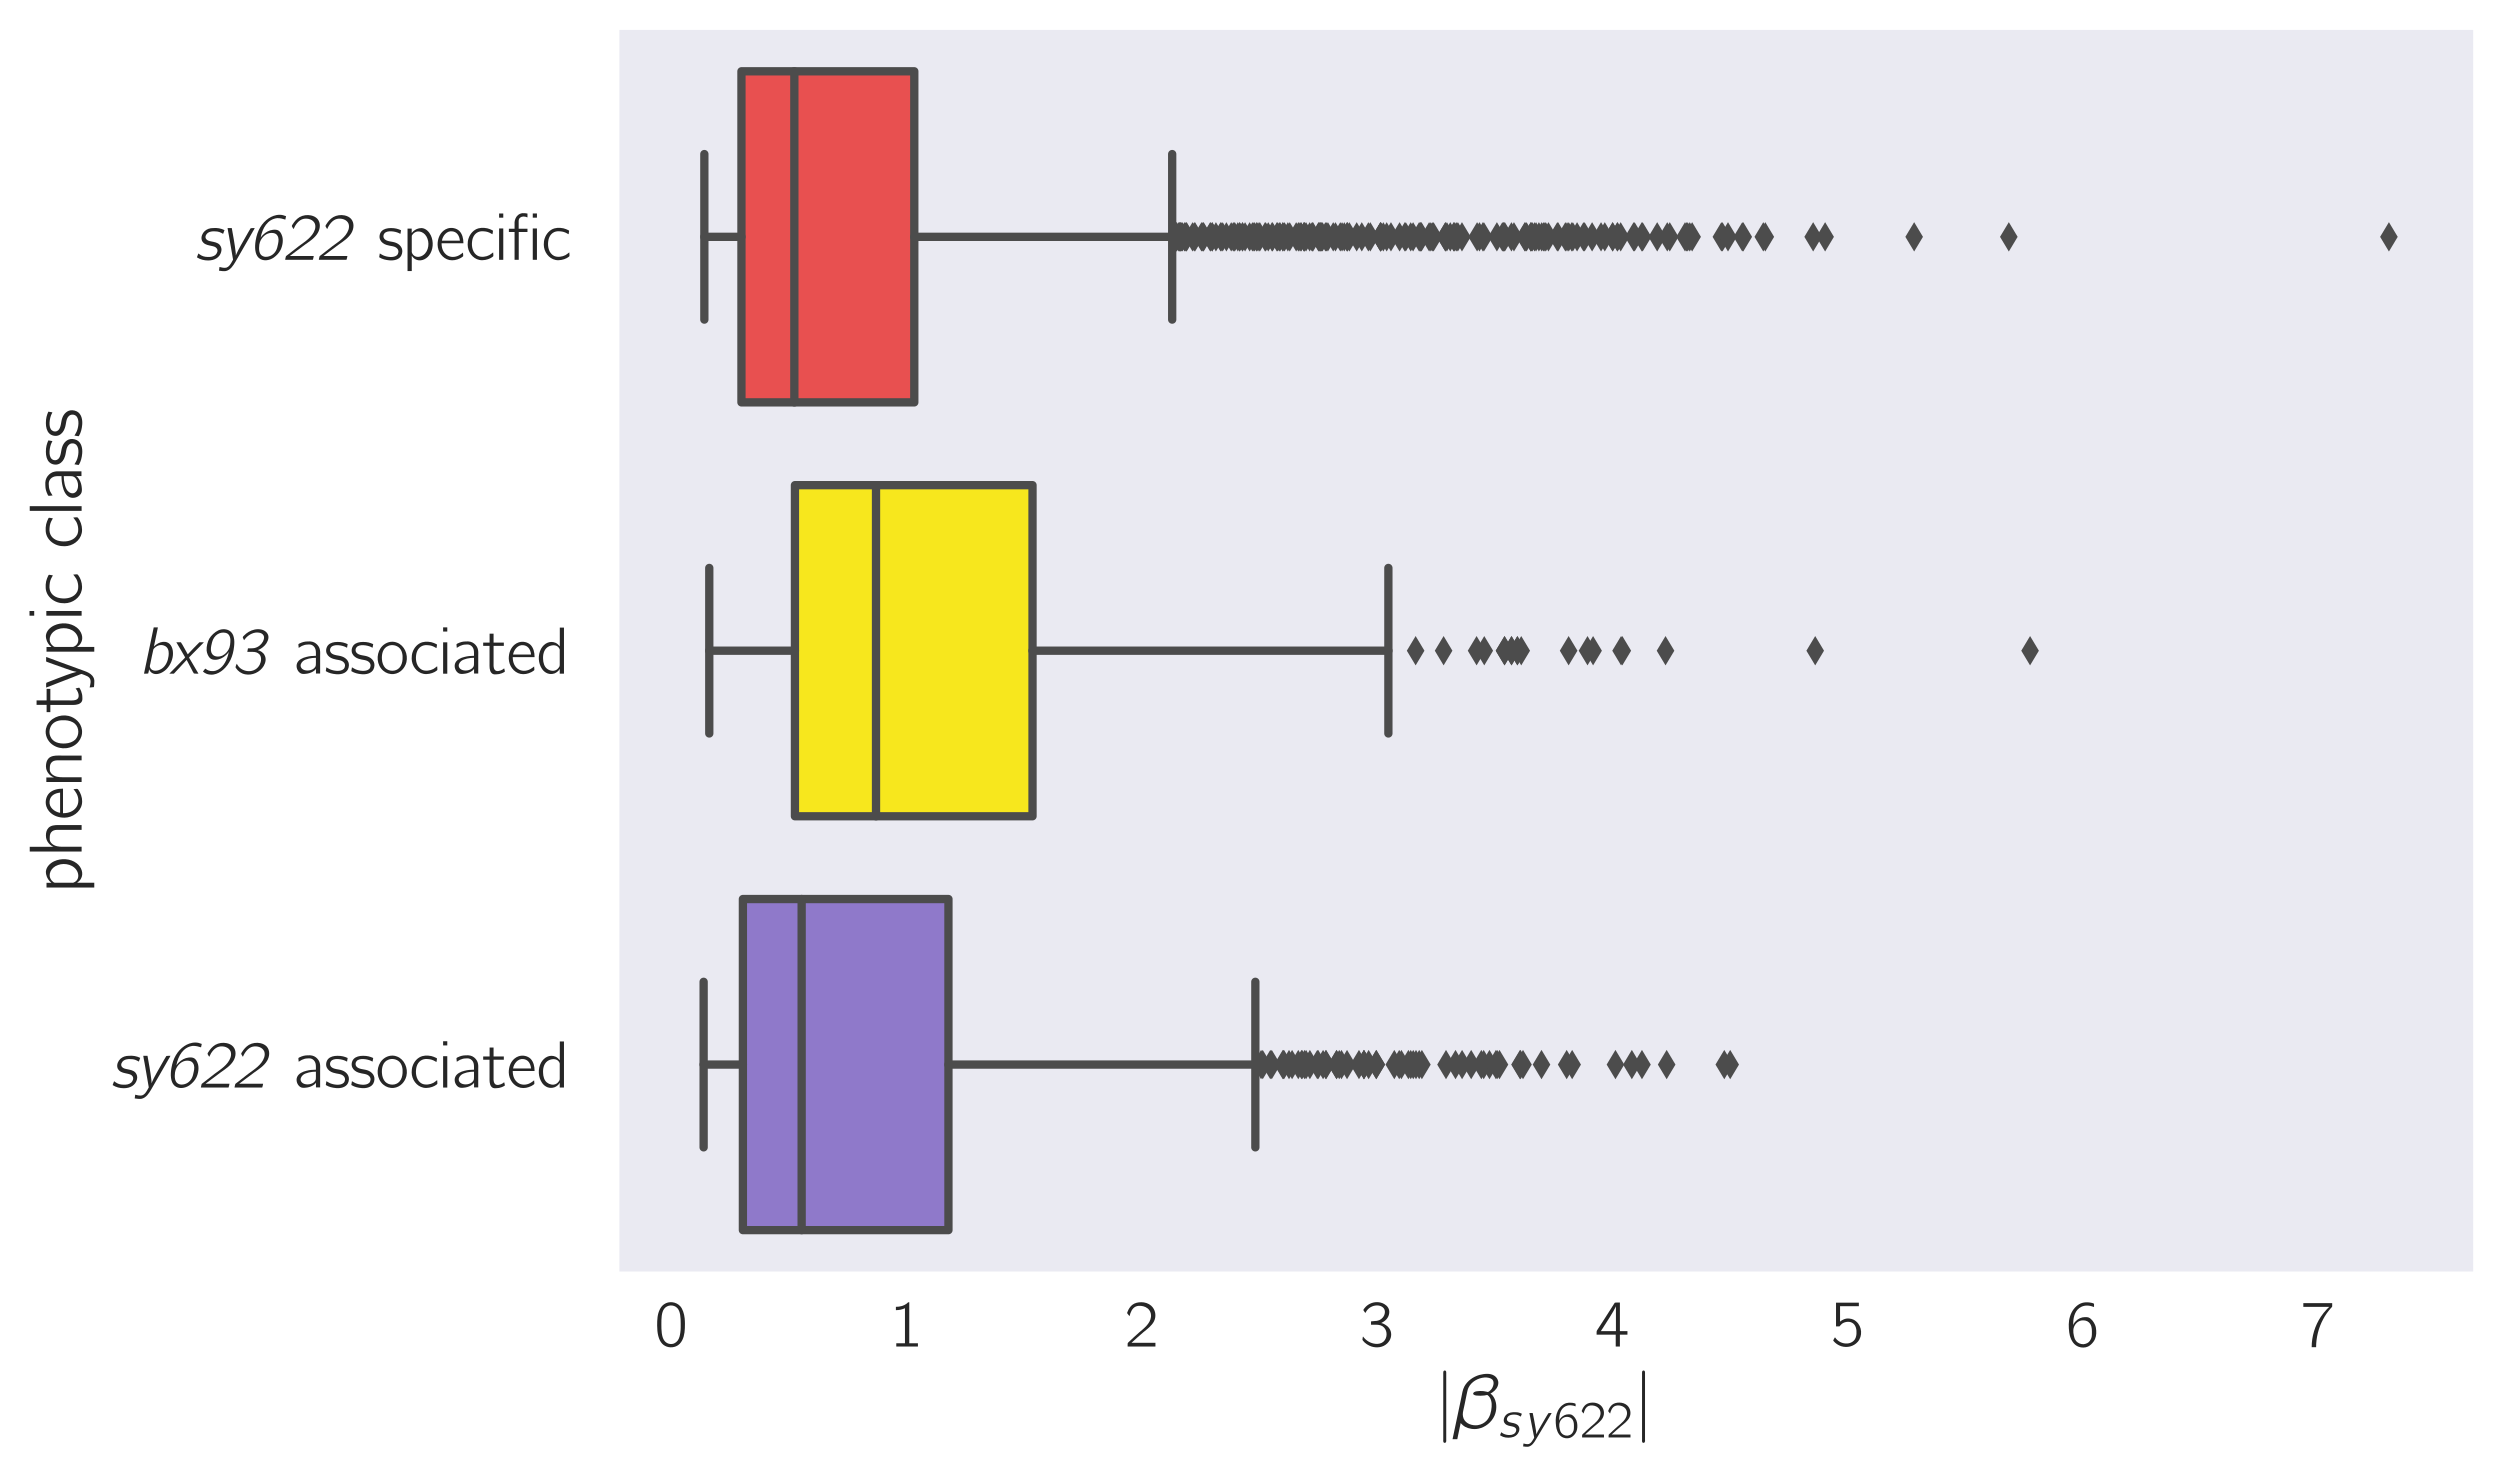 <?xml version="1.0" encoding="utf-8" standalone="no"?>
<!DOCTYPE svg PUBLIC "-//W3C//DTD SVG 1.1//EN"
  "http://www.w3.org/Graphics/SVG/1.1/DTD/svg11.dtd">
<!-- Created with matplotlib (http://matplotlib.org/) -->
<svg height="356pt" version="1.1" viewBox="0 0 602 356" width="602pt" xmlns="http://www.w3.org/2000/svg" xmlns:xlink="http://www.w3.org/1999/xlink">
 <defs>
  <style type="text/css">
*{stroke-linecap:butt;stroke-linejoin:round;}
  </style>
 </defs>
 <g id="figure_1">
  <g id="patch_1">
   <path d="M 0 356.338 
L 602.744 356.338 
L 602.744 0 
L 0 0 
z
" style="fill:#ffffff;"/>
  </g>
  <g id="axes_1">
   <g id="patch_2">
    <path d="M 149.144 306.18 
L 595.544 306.18 
L 595.544 7.2 
L 149.144 7.2 
z
" style="fill:#eaeaf2;"/>
   </g>
   <g id="matplotlib.axis_1">
    <g id="xtick_1">
     <g id="line2d_1"/>
     <g id="text_1">
      <!-- $0$ -->
      <defs>
       <path d="M 14.797 63.859 
C 11.906 61.859 9.906 59.141 8.406 56.031 
C 4.797 49 4.406 40.766 4.406 31.828 
C 4.406 20.578 6.406 10.25 12 4.312 
C 17.297 -1.203 25.703 -2.609 32.797 0.297 
C 37.203 2.016 40.406 5.719 42.406 9.734 
C 46 16.875 46.406 25.406 46.406 34.234 
C 46.406 37.047 46.297 39.859 46 42.672 
C 45.297 49.406 43 56.828 39.297 60.953 
C 33.203 67.688 22.297 69.188 14.797 63.859 
M 34.906 58.141 
C 39.594 53.125 40 43.484 40 34.344 
L 40 28.922 
C 40 24.297 39.203 18.281 38.203 14.859 
C 36.797 10.141 34.5 6.734 29.906 4.625 
C 24.297 2.609 18.5 4.516 15.297 8.938 
C 11 14.656 10.797 24.797 10.797 33.734 
C 10.797 42.172 10.906 51.516 15 57.031 
C 19.5 63.062 29.203 64.062 34.906 58.141 
" id="Computer_Modern_Bright-48"/>
      </defs>
      <g style="fill:#262626;" transform="translate(157.538 324.25)scale(0.16 -0.16)">
       <use transform="scale(0.996)" xlink:href="#Computer_Modern_Bright-48"/>
      </g>
     </g>
    </g>
    <g id="xtick_2">
     <g id="line2d_2"/>
     <g id="text_2">
      <!-- $1$ -->
      <defs>
       <path d="M 9.703 60.016 
L 9.703 55 
C 15.203 55 19 56 23.406 57.906 
L 23.406 5.016 
L 10.297 5.016 
L 10.297 0 
L 43 0 
L 43 5.016 
L 29.906 5.016 
L 29.906 67 
C 27.5 67 27.906 66.359 26 64.875 
C 21.906 61.719 16.203 60.016 9.703 60.016 
" id="Computer_Modern_Bright-49"/>
      </defs>
      <g style="fill:#262626;" transform="translate(214.185 324.25)scale(0.16 -0.16)">
       <use transform="scale(0.996)" xlink:href="#Computer_Modern_Bright-49"/>
      </g>
     </g>
    </g>
    <g id="xtick_3">
     <g id="line2d_3"/>
     <g id="text_3">
      <!-- $2$ -->
      <defs>
       <path d="M 7.297 45.969 
C 8.703 51.594 11.094 57.984 16.797 60.5 
C 19.203 61.5 21.797 61.703 24.406 61.5 
C 29.297 61.094 34.094 59.094 37.094 55.094 
C 39.297 52.078 40.094 48.375 39.703 44.781 
C 38.5 34.344 28.297 26.844 21.703 21.234 
C 17.906 18.031 7.094 7.812 7.094 7.812 
L 5.406 6.203 
C 4.5 5.312 4.406 5.312 4.406 3.5 
L 4.406 0 
L 46.406 0 
L 46.406 5.625 
L 10.203 5.625 
C 13.406 8.734 26.703 20.516 28.5 21.922 
C 34.297 26.656 40.797 31.375 44.297 38.219 
C 48.203 46.062 46.5 55.938 39.906 61.766 
C 35.906 65.297 30.406 67 25.094 67 
C 20.203 67 15.203 66 11.297 62.906 
C 8.297 60.391 5.797 56.688 4.406 52.875 
C 4.094 52.281 3.594 51.281 3.703 50.578 
C 3.797 49.984 4.406 49.484 4.703 49.078 
C 5.5 48.078 6.297 46.875 7.297 45.969 
" id="Computer_Modern_Bright-50"/>
      </defs>
      <g style="fill:#262626;" transform="translate(270.832 324.25)scale(0.16 -0.16)">
       <use transform="scale(0.996)" xlink:href="#Computer_Modern_Bright-50"/>
      </g>
     </g>
    </g>
    <g id="xtick_4">
     <g id="line2d_4"/>
     <g id="text_4">
      <!-- $3$ -->
      <defs>
       <path d="M 8.094 50.719 
C 8.906 51.922 9.5 53.234 10.406 54.438 
C 12.5 57.25 15.406 59.453 18.703 60.766 
C 23.906 62.875 31.5 62.875 35.594 58.219 
C 39.203 54.078 37.703 47.609 34.406 43.781 
C 31.406 40.25 27.5 38.531 21.703 38.531 
C 20 38.531 18.406 38.031 16.703 38.031 
L 16.703 33 
L 23.594 33 
C 29.406 33 33.203 32.109 36.406 28.688 
C 41.906 22.859 41.406 12.516 35.297 7.203 
C 32.203 4.594 27.906 3.781 23.906 4.078 
C 16.094 4.688 9.203 8.812 4.594 15.234 
C 4.094 14.234 4.094 12.828 3.906 11.719 
C 3.594 10.109 3.594 10.109 4.594 8.812 
C 7.5 4.891 13.203 1.281 17.703 -0.031 
C 25.703 -2.438 35 -1.344 41.203 4.781 
C 42.406 6 43.5 7.297 44.406 8.703 
C 48.094 14.531 48.203 22.156 44.094 27.781 
C 42.406 30.094 40.203 31.906 37.703 33.312 
C 36 34.312 34 35.312 32 35.516 
C 37.797 38.234 43.203 42.828 44.203 50.359 
C 45.094 57.375 41 61.688 36.797 64.188 
C 30.297 68 21.797 68 15.094 64.672 
C 12 63.172 9.203 60.969 7.094 58.25 
C 6.703 57.75 5.203 56.047 5.203 55.234 
C 5.203 54.734 5.594 54.234 5.906 53.828 
z
" id="Computer_Modern_Bright-51"/>
      </defs>
      <g style="fill:#262626;" transform="translate(327.48 324.25)scale(0.16 -0.16)">
       <use transform="scale(0.996)" xlink:href="#Computer_Modern_Bright-51"/>
      </g>
     </g>
    </g>
    <g id="xtick_5">
     <g id="line2d_5"/>
     <g id="text_5">
      <!-- $4$ -->
      <defs>
       <path d="M 2.094 18 
L 31 18 
L 31 0 
L 37.297 0 
L 37.297 18 
L 48.703 18 
L 48.703 23.328 
L 37.297 23.328 
L 37.297 66.469 
L 31.906 66.469 
C 30.094 66.469 29.594 66.578 28.797 65.062 
C 24.797 58.516 3.703 25.766 3 24.859 
C 2.203 23.438 2.094 23.547 2.094 21.438 
z
M 31.297 60.875 
L 31.297 23.328 
L 8.594 23.328 
C 9.297 24.734 10.297 26.031 11.203 27.438 
C 16.203 35.172 28.094 53.547 30.594 59.281 
C 30.906 59.781 31 60.375 31.297 60.875 
" id="Computer_Modern_Bright-52"/>
      </defs>
      <g style="fill:#262626;" transform="translate(384.127 324.25)scale(0.16 -0.16)">
       <use transform="scale(0.996)" xlink:href="#Computer_Modern_Bright-52"/>
      </g>
     </g>
    </g>
    <g id="xtick_6">
     <g id="line2d_6"/>
     <g id="text_6">
      <!-- $5$ -->
      <defs>
       <path d="M 8.406 66.328 
L 8.406 30.453 
L 12.203 30.453 
C 12.703 30.453 13.406 30.359 13.797 30.562 
C 14.297 30.859 14.594 31.562 14.906 31.969 
C 15.594 32.859 16.406 33.562 17.203 34.266 
C 20.797 37.281 27.703 38.484 32.297 36.172 
C 38.594 33.172 39.797 25.219 39.297 19 
C 39 15.062 37.797 11.453 35.5 9.141 
C 30.203 3.5 21.297 3.5 14.797 6.797 
C 11.594 8.406 8.906 10.922 6.906 13.922 
L 6.797 13.922 
C 6.5 13.422 4.203 9.906 4.203 9.297 
C 4.203 8.891 4.5 8.594 4.703 8.297 
C 7.703 4.781 11.594 2.062 16.094 0.562 
C 25 -2.25 35 -0.047 41.297 7.188 
C 48.797 15.922 47.797 30.156 39.094 37.766 
C 36.5 40.188 32.906 41.891 28.594 42.281 
C 22.797 43.094 17.594 40.281 14.5 37.672 
L 14.5 61 
L 42.906 61 
L 42.906 66.328 
z
" id="Computer_Modern_Bright-53"/>
      </defs>
      <g style="fill:#262626;" transform="translate(440.774 324.25)scale(0.16 -0.16)">
       <use transform="scale(0.996)" xlink:href="#Computer_Modern_Bright-53"/>
      </g>
     </g>
    </g>
    <g id="xtick_7">
     <g id="line2d_7"/>
     <g id="text_7">
      <!-- $6$ -->
      <defs>
       <path d="M 11.297 32.625 
L 11.203 32.625 
C 11.203 41.766 12.797 52.422 20.594 58.25 
C 24.906 61.375 30.703 62.969 38.203 61.172 
C 39.797 60.766 41.297 60.156 42.797 59.766 
L 42.797 63.281 
C 42.797 63.672 42.906 64.375 42.594 64.781 
C 41.906 65.688 36.297 66.594 36.094 66.594 
C 27.406 67.594 21.703 65.688 16.406 61.172 
C 10 55.641 6.297 47.516 5.094 39.281 
C 4 32.656 4.906 22 6.203 16.781 
C 8.297 9.047 12.297 2.219 19.703 -0.391 
C 24.094 -2 29.5 -2 33.703 0.016 
C 37.094 1.641 39.906 4.469 42.094 7.5 
C 45.594 12.344 46.5 18.219 46.094 24.172 
C 45.906 27.109 45.5 30.047 44.297 32.766 
C 42.406 37.125 39.203 41.672 35.094 43.688 
C 33.203 44.5 31.203 44.5 29.203 44.5 
C 23.906 44.5 18.906 42.188 15.203 38.359 
C 13.594 36.75 12 34.719 11.297 32.625 
M 24.406 39.516 
C 28.203 39.812 32.203 39.219 35.094 36.5 
C 38.906 32.891 39.594 27.766 39.594 22.812 
C 39.594 19.469 39.703 16.016 38.703 12.859 
C 38.094 11.234 37.297 9.828 36.406 8.5 
C 34.203 5.562 31.406 4.125 26.797 3.516 
C 22.297 3.516 17.797 5.312 15.203 9.125 
C 13.594 11.328 12.797 14.047 12.297 16.641 
C 11.703 19.344 11.297 22.141 11.5 24.859 
C 12 31.984 17 38.516 24.406 39.516 
" id="Computer_Modern_Bright-54"/>
      </defs>
      <g style="fill:#262626;" transform="translate(497.422 324.25)scale(0.16 -0.16)">
       <use transform="scale(0.996)" xlink:href="#Computer_Modern_Bright-54"/>
      </g>
     </g>
    </g>
    <g id="xtick_8">
     <g id="line2d_8"/>
     <g id="text_8">
      <!-- $7$ -->
      <defs>
       <path d="M 3.594 65.625 
L 3.594 60 
L 42.797 60 
L 39.094 56.375 
C 35.797 52.859 32.797 49.125 30.094 45.109 
C 21.094 31.516 16.203 15.312 16.203 -1 
L 22.906 -1 
C 22.906 13.703 26.594 28.391 33.594 41.375 
C 37 47.922 40.594 52.641 45.297 58.172 
C 45.906 58.781 46.797 59.484 47.094 60.281 
C 47.297 60.781 47.203 61.484 47.203 62.109 
L 47.203 65.625 
z
" id="Computer_Modern_Bright-55"/>
      </defs>
      <g style="fill:#262626;" transform="translate(554.069 324.25)scale(0.16 -0.16)">
       <use transform="scale(0.996)" xlink:href="#Computer_Modern_Bright-55"/>
      </g>
     </g>
    </g>
    <g id="text_9">
     <!-- $|\beta_{sy622}|$ -->
     <defs>
      <path d="M 11.906 70.297 
L 11.906 -17.906 
C 11.906 -19.406 11.5 -21.906 13.594 -22.203 
C 13.906 -22.203 14.094 -22.203 14.406 -22.094 
C 16.5 -21.594 15.906 -18.594 15.906 -17 
L 15.906 71.5 
C 15.906 72.906 16 74.703 14.203 75 
C 11.5 75 11.906 72.203 11.906 70.297 
" id="Computer_Modern_Bright_Math_Symbols-106"/>
      <path d="M -3.406 -17.297 
L 3 -17.297 
L 4.203 -11.219 
L 7.5 4.359 
C 9.406 2.344 11.297 0.516 13.797 -0.797 
C 18.094 -3.125 25.203 -4.547 31.406 -3.125 
C 40.594 -1.297 49 5.484 52.906 14.188 
C 56 21.266 56.406 30.281 52.906 37.359 
C 51.703 39.781 49.906 42.516 47.5 43.938 
C 51.406 46.172 55.094 49.047 57 53.438 
C 57.797 55.375 58.406 57.828 57.906 60.391 
C 56.406 67.438 50 70.5 43.203 70.5 
C 39.703 70.5 36 69.891 32.594 68.984 
C 24.406 66.562 16.797 61.312 12.594 53.766 
C 10 49.031 9.406 43.484 8.297 38.234 
C 7 32.391 -3.406 -16.688 -3.406 -17.297 
M 39.5 65.594 
C 43.406 65.891 47.906 64.891 49.906 62.969 
C 53.594 59.312 50.906 52.328 48.5 49.5 
C 47.703 48.484 45.406 46.359 44.094 46.156 
C 43.5 46.062 42.906 46.438 42.297 46.516 
C 37.906 47.875 28.703 47.875 25.703 45.984 
C 25 45.594 24.203 44.641 24.297 43.703 
C 24.594 42.031 27.594 41.406 29 41.312 
C 32.406 41 35.906 41 39.297 41.406 
C 40 41.5 40.797 41.703 41.5 41.812 
C 42.406 42.016 43.094 42.312 43.906 41.703 
C 48.5 38.266 49.594 31.484 49.094 26.125 
C 48.594 19.438 47 12.766 42.406 7.703 
C 39.297 4.562 35.797 2.438 30.406 1.531 
C 23.203 0.625 14.406 3.25 11.406 10.547 
C 10 14.484 10.094 17.219 11.203 22.172 
L 12.703 28.953 
L 15.594 43.125 
C 16.297 46.062 16.703 49.094 18 51.828 
C 21.906 60.031 30.797 64.891 39.5 65.594 
" id="Computer_Modern_Bright_Math_Slanted-12"/>
      <path d="M 6 10.125 
L 3.703 4.312 
C 5.594 3.156 7.5 2.078 9.594 1.234 
C 15.5 -1 23.797 -1 29.906 1.297 
C 34.594 3.078 38.094 6.656 39.906 11.328 
C 41.297 14.891 41.203 18.766 39.406 21.547 
C 36.703 26.031 32.094 27.203 26.094 28.312 
C 23.094 28.891 19.703 29.406 17.797 32.094 
C 15.703 34.969 17.297 38.734 19.703 40.922 
C 22.297 43.203 26.406 44 31 44 
C 33.594 44 36.203 43.578 38.703 42.625 
C 40.406 41.875 41.906 40.953 43.5 40.094 
L 45.594 45.562 
C 41.594 47.375 38.906 48.5 33.594 48.5 
C 27 49 20.094 47.703 15.797 43.828 
C 11.094 39.547 8.5 31.375 13.406 26.516 
C 16.703 22.828 21.797 22.328 26.406 21.344 
C 29.703 20.641 33.406 19.656 34.594 16.062 
C 35 14.672 34.797 13.172 34.297 11.875 
C 32.703 7.109 27.906 4.719 21.594 4.719 
C 17.703 4.719 13.906 5.516 10.406 7.219 
C 8.797 8.016 7.406 9.125 6 10.125 
" id="Computer_Modern_Bright_Math_Slanted-115"/>
      <path d="M 11.5 47 
C 12 43.484 12.797 40.078 13.5 36.672 
L 19.703 4.719 
C 19.906 3.906 20.703 0.609 20.594 -0.094 
C 20.594 -0.703 20.203 -1.203 19.906 -1.703 
C 19.203 -2.703 18.594 -3.797 18 -4.812 
C 16.297 -7.719 14 -11.219 10.594 -12.422 
C 7.703 -13.516 2.094 -12.016 0.094 -11.516 
L -0.594 -17.125 
C 2 -17.531 7 -18.125 9.594 -17.625 
C 16.5 -16.125 20.797 -9.312 23.703 -4.297 
L 51.406 42.078 
L 53.094 44.984 
C 53.5 45.688 53.906 46.297 54.203 47 
C 52.094 47 49.797 47 48 46.703 
C 45.5 43.312 43.594 39.297 41.297 35.703 
L 30 16.219 
C 28.203 12.906 26.297 9.703 24.797 6.109 
C 24.594 10.922 23.797 15.734 22.906 20.438 
C 22.406 23.047 18.406 46.094 17.906 46.797 
C 17.5 47.188 16.703 47 16.203 47 
z
" id="Computer_Modern_Bright_Math_Slanted-121"/>
     </defs>
     <g style="fill:#262626;" transform="translate(345.402 346.149)scale(0.18 -0.18)">
      <use transform="translate(0 14.944)scale(0.996)" xlink:href="#Computer_Modern_Bright_Math_Symbols-106"/>
      <use transform="translate(27.674 14.944)scale(0.996)" xlink:href="#Computer_Modern_Bright_Math_Slanted-12"/>
      <use transform="translate(85.249 0)scale(0.697)" xlink:href="#Computer_Modern_Bright_Math_Slanted-115"/>
      <use transform="translate(119.098 0)scale(0.697)" xlink:href="#Computer_Modern_Bright_Math_Slanted-121"/>
      <use transform="translate(159.077 0)scale(0.697)" xlink:href="#Computer_Modern_Bright-54"/>
      <use transform="translate(194.528 0)scale(0.697)" xlink:href="#Computer_Modern_Bright-50"/>
      <use transform="translate(229.978 0)scale(0.697)" xlink:href="#Computer_Modern_Bright-50"/>
      <use transform="translate(265.926 14.944)scale(0.996)" xlink:href="#Computer_Modern_Bright_Math_Symbols-106"/>
     </g>
    </g>
   </g>
   <g id="matplotlib.axis_2">
    <g id="ytick_1">
     <g id="line2d_9"/>
     <g id="text_10">
      <!-- \emph{sy622} specific -->
      <defs>
       <path d="M 5.203 9.609 
L 3 3.75 
C 8 0.516 13.906 -1 19.906 -1 
C 29.906 -1 37.297 3.641 39.594 11.688 
C 41 16.219 39.703 19.844 37.406 22.672 
C 34.094 26.281 29.203 26.797 24.797 27.781 
C 21.906 28.391 18.594 28.906 16.797 31.625 
C 14.703 34.75 16.906 38.875 19.594 40.781 
C 22.094 42.594 26.203 43.297 30.094 43 
C 35.703 43 38.297 41.656 42.594 39.266 
L 44.703 44.875 
C 39.5 47.5 33.5 48.5 27.703 48 
C 22.406 48 18.203 46.484 14.797 43.438 
C 11.406 40.312 9 35.047 10.203 30.391 
C 10.594 28.359 11.5 27.344 12.703 25.938 
C 16.094 22.484 20.906 21.984 25.297 20.969 
C 28.203 20.359 31.5 19.656 33.203 16.922 
C 35.203 13.781 33.5 9.734 31 7.391 
C 28.094 4.969 23.797 3.969 18.906 4.359 
C 14.297 4.359 10.406 5.828 7.203 8.141 
C 6.5 8.547 5.906 9.188 5.203 9.609 
" id="Computer_Modern_Bright_Slanted-115"/>
       <path d="M 10.703 48 
C 11.203 44.266 12 40.625 12.703 36.891 
C 13.094 34.359 19 0.812 19 0.516 
C 19 -0.094 18.594 -0.594 18.297 -1.109 
L 16.594 -4.141 
C 14.703 -7.266 12.797 -10.5 9 -11.812 
C 6 -12.719 0.5 -11.406 -1.5 -10.797 
C -1.797 -12.625 -2 -14.531 -2.203 -16.453 
C 0.5 -16.859 5.406 -17.469 8.094 -16.969 
C 15.203 -15.344 19.203 -8.672 22.5 -3.219 
L 44.094 34.359 
L 49.203 43.359 
C 50.094 44.859 51.203 46.375 51.797 48 
C 49.703 48 47.406 48 45.594 47.703 
C 43.203 44.078 41.203 40.047 38.906 36.219 
C 33.594 26.438 27.703 17.359 23.203 6.781 
L 23.094 6.781 
C 23.406 8.391 23.094 10.109 22.906 11.734 
C 21.797 22.547 18.594 39.719 17.094 48 
z
" id="Computer_Modern_Bright_Slanted-121"/>
       <path d="M 18.297 33.562 
L 18.203 33.562 
C 20.906 47.922 28.5 61.266 43.203 63 
C 48.203 63 51.297 62.078 55.5 60.781 
L 56.594 65.938 
C 53.5 67.172 50.297 68.062 47 68.062 
C 40.297 68.062 34.5 65.469 30.406 62.766 
C 19.906 55.766 13.094 44.172 10.703 29.328 
C 9 19.328 9.406 8.609 15.203 3.062 
C 21.594 -2.797 31.5 -1.188 38.094 3.469 
C 42.203 6.484 46 10.328 48.297 14.984 
C 51.203 20.734 53.203 30.438 50.094 37.516 
C 49.094 39.938 47.703 42.562 45.406 44.078 
C 42.906 45.688 39.703 45.688 36.797 45.375 
C 31.094 44.781 25.703 41.75 21.703 37.703 
C 20.5 36.484 19.203 35.078 18.297 33.562 
M 34.5 40.656 
C 38.406 40.656 41.703 39.641 43.297 36.922 
C 46 33.016 45.406 28.406 44.5 24.078 
C 43.797 20.562 43.094 17.047 41.406 13.938 
C 38.594 8.812 33.406 4.5 25.703 4.5 
C 22.906 4.5 19.797 6.125 18.5 7.781 
C 16.297 10.438 15.797 14.219 15.797 17.594 
C 15.797 18.109 15.906 18.688 15.906 19.203 
C 15.906 21.703 16.297 24.219 17.094 26.625 
C 19.594 33.938 26.406 40.656 34.5 40.656 
M 18.094 33.031 
C 18.094 33.031 18.203 33.031 18.203 33.031 
C 18.203 32.938 18.094 32.828 18.094 33.031 
" id="Computer_Modern_Bright_Slanted-54"/>
       <path d="M 17.094 46.469 
C 19.797 53.141 25.094 60.312 32 61.828 
C 38.406 63.234 46.797 61.109 49.406 54.344 
C 50.297 51.516 50.203 48.484 49.203 45.453 
C 45.5 34.234 33.797 27.172 25.094 20.703 
L 9.297 8.375 
L 6.906 6.562 
C 6.5 6.156 5.906 5.859 5.594 5.453 
C 5.203 4.828 4.406 0 4.406 0 
C 18.203 0 33 0 46.203 0 
C 46.906 1.688 47.203 3.766 47.594 5.75 
L 11.406 5.75 
L 19.797 12.109 
L 34.594 23.125 
C 41.594 28.078 49.297 33.031 53.703 40.609 
C 57.5 47.078 58.297 55.859 53.203 61.828 
C 50.703 64.547 47.5 66.172 43.5 67.078 
C 37.703 68.297 31.406 67.484 26.203 64.547 
C 21.594 61.719 18.5 58.078 15.594 53.438 
C 15.203 52.828 14.5 51.922 14.5 51.109 
C 14.5 50.609 14.797 50.109 15.094 49.703 
C 15.703 48.594 16.297 47.375 17.094 46.469 
" id="Computer_Modern_Bright_Slanted-50"/>
       <path d="M 3.094 9.641 
C 2.906 8.234 2.594 6.938 2.406 5.531 
C 2.203 4.422 1.906 3.922 2.906 3.422 
C 7 1.016 11.906 -0.297 17.703 -0.797 
C 24.203 -1.406 32.406 0.109 35.594 6.531 
C 36.5 8.344 37 10.344 37.094 12.359 
C 37.5 19.578 31.797 24.203 26.906 25.906 
C 21.406 28.016 13.906 27.312 10.094 31.531 
C 8.094 33.844 8 37.266 9.906 39.672 
C 13.906 45.297 26.797 42.875 31.906 40.375 
C 32.703 39.969 33.406 39.469 34.297 39.266 
L 35.203 44.688 
C 30.5 46.797 26.406 48 19.906 48 
C 14.297 48 9.203 46.703 6 43.484 
C 2.797 40.172 1.703 34.641 3.594 30.438 
C 5.406 26.406 9.203 23.797 13.297 22.5 
C 19.203 20.391 25.906 21.391 29.797 16.578 
C 32 13.766 31.594 9.547 29.094 7.031 
C 24.297 2.609 14.094 4.219 8.5 6.625 
C 6.594 7.438 4.906 8.641 3.094 9.641 
" id="Computer_Modern_Bright-115"/>
       <path d="M 12.703 40.531 
L 12.703 47.156 
L 6.406 47.156 
L 6.406 -17 
L 12.797 -17 
L 12.797 6.094 
C 14.203 4.078 15.797 2.281 17.906 1.078 
C 25 -3.25 34 0.172 38.906 6.594 
C 45.406 14.969 46.094 27.5 41.594 36.984 
C 39 42.438 34.094 47.5 27.797 48 
C 22.297 48 18.094 45.812 15.094 43.125 
C 14.203 42.328 13.5 41.438 12.703 40.531 
M 21.906 42.875 
C 26 43.172 30 41.266 32.797 38.266 
C 34.5 36.344 35.797 34.141 36.594 31.734 
C 40.094 22.297 36.906 9.234 26.797 5.328 
C 21 3.109 15.297 5.125 13.094 10.547 
C 12.594 11.547 12.797 12.859 12.797 13.953 
L 12.797 34.641 
C 12.797 36.953 13 37.156 14.5 38.859 
C 16.297 41.062 19 42.578 21.906 42.875 
" id="Computer_Modern_Bright-112"/>
       <path d="M 41.797 10.938 
C 39.5 9.234 38.797 8.328 35.906 6.812 
C 29.797 3.5 22.594 3.5 17.406 7.172 
C 12.406 10.766 9.5 16.641 9.5 25 
L 42.5 25 
C 42.5 32.422 40.797 38.859 36.594 43.375 
C 32 47.891 24.797 49.297 18.703 47.391 
C 16.406 46.688 14.297 45.484 12.406 43.969 
C 6.094 38.859 3.406 30.719 3.5 22.781 
C 3.703 12.344 10.797 1.906 21.297 -0.312 
C 26.797 -1.422 32.594 -0.203 37.5 2.297 
C 38.406 2.797 41.703 4.609 42.094 5.516 
C 42.406 6.016 41.797 10.938 41.797 10.938 
M 37.203 28.906 
L 10 28.906 
C 11.203 36.234 17.203 43.969 25.297 43.062 
C 31.906 42.469 35.406 37.75 36.703 31.828 
C 36.906 30.812 37 29.922 37.203 28.906 
" id="Computer_Modern_Bright-101"/>
       <path d="M 42.406 11.25 
C 40.5 9.844 38.797 8.328 36.703 7.125 
C 32 4.625 24.797 3.422 19.406 5.922 
C 11.594 9.938 9.5 19.688 10.594 27.719 
C 10.797 29.328 11.094 30.922 11.594 32.438 
C 13.797 38.969 19.297 44.078 28.297 43.078 
C 33.094 42.672 35.5 41.875 39.297 39.766 
C 40 39.359 40.594 38.859 41.406 38.656 
C 41.5 39.859 41.797 41.172 42 42.375 
C 42.297 43.984 42.297 44.188 40.797 44.891 
C 39.703 45.391 38.594 45.984 37.406 46.391 
C 32.797 48.406 25.203 49 20 47.5 
C 12.906 45.484 7.594 39.359 5.297 32.531 
C 4.203 29.422 3.906 26.109 3.906 22.797 
C 4 12.25 11.203 1.906 21.703 -0.203 
C 27.5 -1.406 34.203 0.297 38.203 2.406 
C 39.203 2.906 42.203 4.719 42.703 5.625 
C 43 6.125 42.406 11.25 42.406 11.25 
" id="Computer_Modern_Bright-99"/>
       <path d="M 6.406 70 
L 6.406 63.672 
L 12.703 63.672 
L 12.703 70 
z
M 6.406 47.391 
L 6.406 0 
L 12.703 0 
L 12.703 47.391 
z
" id="Computer_Modern_Bright-105"/>
       <path d="M 10.594 47.016 
L 2 47.016 
L 2 42 
L 10.594 42 
L 10.594 0 
L 16.906 0 
L 16.906 42 
L 30.094 42 
L 30.094 47.016 
L 16.797 47.016 
L 16.797 55.203 
C 16.797 59.25 16.406 61.422 18.906 63.703 
C 21.906 65.969 25.703 65.969 30.094 64.078 
L 30.094 69.906 
C 27.703 70.312 25.203 70.703 22.703 70.516 
C 20 70.312 17.094 68.969 15.5 67.328 
C 12.797 65.156 11 60.938 10.594 57.031 
C 10.5 55.672 10.594 54.438 10.594 53.109 
z
M 38.094 70 
L 38.094 63.672 
L 44.406 63.672 
L 44.406 70 
z
M 38.094 47.391 
L 38.094 0 
L 44.406 0 
L 44.406 47.391 
z
" id="Computer_Modern_Bright-12"/>
      </defs>
      <g style="fill:#262626;" transform="translate(46.939 62.565)scale(0.16 -0.16)">
       <use transform="scale(0.996)" xlink:href="#Computer_Modern_Bright_Slanted-115"/>
       <use transform="translate(38.439 0)scale(0.996)" xlink:href="#Computer_Modern_Bright_Slanted-121"/>
       <use transform="translate(80.78 0)scale(0.996)" xlink:href="#Computer_Modern_Bright_Slanted-54"/>
       <use transform="translate(131.423 0)scale(0.996)" xlink:href="#Computer_Modern_Bright_Slanted-50"/>
       <use transform="translate(182.067 0)scale(0.996)" xlink:href="#Computer_Modern_Bright_Slanted-50"/>
       <use transform="translate(275.151 0)scale(0.996)" xlink:href="#Computer_Modern_Bright-115"/>
       <use transform="translate(313.59 0)scale(0.996)" xlink:href="#Computer_Modern_Bright-112"/>
       <use transform="translate(361.743 0)scale(0.996)" xlink:href="#Computer_Modern_Bright-101"/>
       <use transform="translate(406.574 0)scale(0.996)" xlink:href="#Computer_Modern_Bright-99"/>
       <use transform="translate(451.406 0)scale(0.996)" xlink:href="#Computer_Modern_Bright-105"/>
       <use transform="translate(470.501 0)scale(0.996)" xlink:href="#Computer_Modern_Bright-12"/>
       <use transform="translate(521.144 0)scale(0.996)" xlink:href="#Computer_Modern_Bright-99"/>
      </g>
     </g>
    </g>
    <g id="ytick_2">
     <g id="line2d_10"/>
     <g id="text_11">
      <!-- \emph{bx93} associated -->
      <defs>
       <path d="M 21.094 70 
L 6.406 0 
C 8.594 0 10.797 0 12.703 0.297 
C 13.406 2.203 13.703 4.406 14.094 6.516 
L 14.203 6.516 
C 14.906 4.594 16.406 2.469 18 1.469 
C 23.094 -2.281 30.297 -0.359 35.203 2.781 
C 42.594 7.219 47.906 15.984 49.594 24.547 
C 50.297 28.078 50.406 31.812 49.797 35.438 
C 48.406 42.891 43.906 48.859 35.203 48.141 
C 29.906 47.641 25.203 44.812 21.406 41.078 
L 27.406 70 
z
M 38.094 41.875 
C 39 41.375 39.797 40.859 40.5 40.156 
C 44 36.719 44.094 31.266 43.5 26.719 
C 42.594 19.438 39.594 11.875 33.297 7.625 
C 30.594 5.969 27.594 4.5 23.594 4.5 
C 19.203 4.5 15.797 6.938 15.203 11.156 
C 15.203 12.266 15.594 13.578 15.906 14.703 
C 16.797 18.734 20.094 35.703 20.594 36.828 
C 21.094 37.734 22 38.547 22.703 39.25 
C 26.594 42.891 32.297 44.797 38.094 41.875 
M 21.297 41.125 
C 21.297 41.125 21.406 41.125 21.406 41.125 
C 21.406 41.016 21.297 40.922 21.297 41.125 
" id="Computer_Modern_Bright_Slanted-98"/>
       <path d="M 9.797 47.5 
C 14.094 39.766 18.906 32.547 23.094 24.703 
C 22.703 23.891 22.094 23.297 21.5 22.688 
L -0.797 0 
C 1.5 0 3.906 0 6.094 0 
C 12.703 6.797 18.906 14 25.406 20.875 
C 28 15.656 30.797 10.734 33.406 5.625 
C 34.297 3.812 35.203 1.891 36.406 0.297 
C 38.5 0 40.906 0 43.297 0 
C 42.203 2.109 35.094 13.984 32.797 17.906 
L 30.094 22.531 
C 29.797 23.047 29.094 23.844 29.094 24.453 
C 29.203 25.062 30.203 25.75 30.594 26.156 
L 34.797 30.484 
C 36.594 32.312 50.594 46.281 51.5 47.5 
C 49.203 47.5 46.906 47.5 44.703 47.5 
C 38.594 41.656 33 35.297 27.094 29.25 
C 23.594 35.297 20.5 41.766 16.703 47.5 
C 14.5 47.5 12.094 47.5 9.797 47.5 
" id="Computer_Modern_Bright_Slanted-120"/>
       <path d="M 46.5 33.031 
L 46.594 33.031 
C 46.297 31.312 45.906 29.594 45.406 27.969 
C 42.703 18.297 37.094 7.828 26.906 4.625 
C 21.5 3.016 15.906 4.031 12.5 6.734 
C 12.203 6.938 11.594 7.641 11.094 7.547 
C 10.703 7.547 10.297 6.844 10.094 6.531 
C 9.203 5.422 8.297 4.328 7.5 3.219 
C 9.297 1.797 11.094 0.484 13.297 -0.312 
C 15.906 -1.328 20.5 -1.828 23.594 -1.234 
C 29 -0.422 34 2.516 38.094 6.031 
C 47.5 14.375 53.094 26.219 54.594 41.391 
C 55.094 45.906 55.203 50.516 54.094 55.047 
C 53.203 58.953 51.703 61.469 48.906 63.984 
C 43.797 68 36.297 68 30.703 65.453 
C 25.406 62.922 19.906 57.656 17.203 53.078 
C 14.594 48.609 12.703 41.406 13.094 34.906 
C 13.5 30.812 15.5 26.219 18 23.703 
C 20.297 21.516 23.094 21 26.094 21 
C 32.094 21 38.203 23.938 42.5 28.172 
C 43.906 29.594 45.594 31.109 46.5 33.031 
M 43.906 61.031 
C 48.594 58.484 49.406 52.516 48.906 47.641 
C 48.703 44.906 48.5 42.172 47.594 39.531 
C 45.797 34.469 42.094 30 37.406 27.578 
C 32.406 25.031 24.594 25.031 21.5 29.766 
C 18.906 33.484 19.297 38 20.094 42.234 
C 20.797 45.547 21.5 48.969 23 52.078 
C 25 56.109 28.594 59.734 32.906 61.234 
C 36.5 62.438 40.594 62.438 43.906 61.031 
" id="Computer_Modern_Bright_Slanted-57"/>
       <path d="M 18.797 50.609 
C 19.906 51.734 20.703 53.078 21.703 54.203 
C 26.094 58.969 34.203 63.812 42.594 61.797 
C 45.703 61.094 48.5 58.969 49 55.641 
C 49.297 53.281 48.203 50.297 47.5 48.859 
C 44.797 43.922 40.703 40.312 34.797 38.781 
C 32.5 38.266 26.703 38.266 24.703 38.266 
L 23.703 33 
L 30.594 33 
C 36.094 33 39 32.297 42.094 29.172 
C 45.703 24.922 44.797 18.359 42.5 13.703 
C 40.906 10.781 39.203 8.562 36.297 6.734 
C 29.5 2.188 20.094 3.203 13.703 7.844 
C 11.094 9.766 9.297 12.297 7.797 15.125 
C 7.406 14.422 5.797 10.672 5.906 9.969 
C 5.906 9.469 6.297 8.953 6.5 8.562 
C 9.703 3.703 14.406 0.266 20.5 -0.938 
C 31.203 -3.062 42.797 2.188 48.5 11.688 
C 51.406 16.641 52.703 22.906 49.703 28.156 
C 48 31.688 43.5 34.828 39.594 35.531 
C 41.094 36.234 42.594 36.938 44 37.75 
C 48.406 40.375 52.594 44.625 54.5 49.672 
C 55.297 51.5 55.797 53.516 55.703 55.531 
C 55.406 61.594 50.203 65.641 44.703 66.75 
C 38.203 68.156 31.406 66.453 25.797 63.219 
C 23.203 61.703 20.906 59.781 18.797 57.656 
C 18.297 57.156 17 55.938 16.797 55.125 
C 16.797 54.609 18.297 51.641 18.797 50.609 
" id="Computer_Modern_Bright_Slanted-51"/>
       <path d="M 7.906 39.016 
C 9.594 39.859 11 41.094 12.703 41.922 
C 15.406 43.156 18.203 44 21.203 44 
C 22.594 44.094 24.203 44.297 25.594 44 
C 28.094 43.594 30.297 42.078 31.797 39.953 
C 33.297 37.516 33.906 35.391 33.906 31.469 
L 33.906 27.016 
C 29.094 27.016 24.297 26.609 19.703 25.391 
C 13.906 24.078 7.594 21.125 5.5 15.844 
C 3.406 10.781 5.594 4.078 10.094 1.031 
C 12.297 -0.5 14.906 -0.5 17.5 -0.297 
C 21.703 0 25.906 1.016 29.5 3.25 
C 31.203 4.25 32.906 5.578 33.906 7.297 
L 34 7.297 
L 34 0.203 
L 40.297 0.203 
L 40.297 26.891 
C 40.297 29.812 40.594 32.953 40 35.891 
C 39.406 39.922 36.906 43.266 34 45.594 
C 30.594 48.219 26.703 49.109 21.5 48.719 
C 16.703 48.719 13 47.5 9.406 45.766 
C 8.906 45.562 7.906 45.234 7.594 44.641 
C 7.297 44.219 7.5 43.516 7.5 43 
C 7.703 41.672 7.797 40.344 7.906 39.016 
M 33.906 24 
L 33.906 16.375 
C 33.906 14.062 34 11.953 32.703 9.953 
C 31.594 8.344 30.094 7.234 28.5 6.438 
C 22.797 3.516 14.094 4.422 11.594 9.25 
C 9.594 12.75 11.703 16.875 14.594 19.188 
C 18.906 22.5 27.297 24 33.906 24 
" id="Computer_Modern_Bright-97"/>
       <path d="M 10.703 42.078 
C 1.797 33.234 0.797 17.875 8.5 7.938 
C 9.594 6.422 10.906 5.125 12.406 4.016 
C 16.094 1 21.5 -1.203 27.797 -0.5 
C 37.797 0.703 44.703 8.844 46.797 17.375 
C 49.594 29.328 43.703 42.672 32.703 46.891 
C 24.094 50.406 15.5 46.891 10.703 42.078 
M 35.703 39.359 
C 40.5 35.031 41.406 28.109 41 21.984 
C 40.703 17.266 39.406 12.344 36.094 8.828 
C 30.703 3 20.703 3 14.906 8.625 
C 11.906 11.844 10.094 16.453 9.797 21.984 
C 9.297 30.109 11.297 38.75 19.297 41.969 
C 25.203 44.578 32 42.672 35.703 39.359 
" id="Computer_Modern_Bright-111"/>
       <path d="M 10.797 60.5 
L 10.797 47.016 
L 1.094 47.016 
L 1.094 42 
L 10.703 42 
L 10.703 15.016 
C 10.703 10.578 10.406 5.234 13.297 1.516 
C 15 -0.703 17.297 -1.297 20.797 -1 
C 23.703 -1 26.594 -0.391 29.297 0.656 
C 30.203 1.062 33.5 2.516 33.906 3.234 
C 34.094 3.641 32.797 8.094 32.797 8.094 
L 30.406 6.266 
C 27.297 4.344 21.094 2.328 18.5 5.969 
C 16.203 9.094 16.797 13.75 16.797 17.375 
L 16.797 42 
L 32.297 42 
L 32.297 47.016 
L 16.797 47.016 
L 16.797 60.5 
z
" id="Computer_Modern_Bright-116"/>
       <path d="M 35.594 69.688 
L 35.594 41.375 
C 33.703 43.484 31.797 45.484 29.203 46.688 
C 20.297 50.406 11.703 45.594 7.297 37.656 
C 2.203 28.219 2.797 15.766 8.906 6.922 
C 13.203 0.797 20.297 -2.203 27.797 0.5 
C 30.703 1.609 34.203 4.516 35.406 7.125 
L 35.5 7.125 
L 35.5 0 
L 41.906 0 
L 41.906 69.688 
z
M 35.203 37.453 
C 35.703 36.547 35.5 35.344 35.5 34.344 
L 35.5 13.656 
C 35.5 11.344 35.406 11.141 34.094 9.344 
C 32.297 6.625 29.5 4.719 26.203 4.422 
C 21.406 4.016 16.5 6.328 13.703 10.25 
C 12.094 12.547 11.203 15.359 10.703 18.172 
C 10.5 19.281 10.5 20.281 10.406 21.391 
C 9.797 28.016 11.203 35.844 17 40.062 
C 18 40.766 19.094 41.266 20.203 41.766 
C 26 43.984 32.406 43.375 35.203 37.453 
" id="Computer_Modern_Bright-100"/>
      </defs>
      <g style="fill:#262626;" transform="translate(33.656 162.225)scale(0.16 -0.16)">
       <use transform="scale(0.996)" xlink:href="#Computer_Modern_Bright_Slanted-98"/>
       <use transform="translate(45.247 0)scale(0.996)" xlink:href="#Computer_Modern_Bright_Slanted-120"/>
       <use transform="translate(87.588 0)scale(0.996)" xlink:href="#Computer_Modern_Bright_Slanted-57"/>
       <use transform="translate(138.231 0)scale(0.996)" xlink:href="#Computer_Modern_Bright_Slanted-51"/>
       <use transform="translate(231.316 0)scale(0.996)" xlink:href="#Computer_Modern_Bright-97"/>
       <use transform="translate(277.808 0)scale(0.996)" xlink:href="#Computer_Modern_Bright-115"/>
       <use transform="translate(316.247 0)scale(0.996)" xlink:href="#Computer_Modern_Bright-115"/>
       <use transform="translate(354.686 0)scale(0.996)" xlink:href="#Computer_Modern_Bright-111"/>
       <use transform="translate(405.329 0)scale(0.996)" xlink:href="#Computer_Modern_Bright-99"/>
       <use transform="translate(450.161 0)scale(0.996)" xlink:href="#Computer_Modern_Bright-105"/>
       <use transform="translate(469.256 0)scale(0.996)" xlink:href="#Computer_Modern_Bright-97"/>
       <use transform="translate(515.748 0)scale(0.996)" xlink:href="#Computer_Modern_Bright-116"/>
       <use transform="translate(551.862 0)scale(0.996)" xlink:href="#Computer_Modern_Bright-101"/>
       <use transform="translate(596.694 0)scale(0.996)" xlink:href="#Computer_Modern_Bright-100"/>
      </g>
     </g>
    </g>
    <g id="ytick_3">
     <g id="line2d_11"/>
     <g id="text_12">
      <!-- \emph{sy622} associated -->
      <g style="fill:#262626;" transform="translate(26.642 261.885)scale(0.16 -0.16)">
       <use transform="scale(0.996)" xlink:href="#Computer_Modern_Bright_Slanted-115"/>
       <use transform="translate(38.439 0)scale(0.996)" xlink:href="#Computer_Modern_Bright_Slanted-121"/>
       <use transform="translate(80.78 0)scale(0.996)" xlink:href="#Computer_Modern_Bright_Slanted-54"/>
       <use transform="translate(131.423 0)scale(0.996)" xlink:href="#Computer_Modern_Bright_Slanted-50"/>
       <use transform="translate(182.067 0)scale(0.996)" xlink:href="#Computer_Modern_Bright_Slanted-50"/>
       <use transform="translate(275.151 0)scale(0.996)" xlink:href="#Computer_Modern_Bright-97"/>
       <use transform="translate(321.643 0)scale(0.996)" xlink:href="#Computer_Modern_Bright-115"/>
       <use transform="translate(360.082 0)scale(0.996)" xlink:href="#Computer_Modern_Bright-115"/>
       <use transform="translate(398.521 0)scale(0.996)" xlink:href="#Computer_Modern_Bright-111"/>
       <use transform="translate(449.165 0)scale(0.996)" xlink:href="#Computer_Modern_Bright-99"/>
       <use transform="translate(493.996 0)scale(0.996)" xlink:href="#Computer_Modern_Bright-105"/>
       <use transform="translate(513.091 0)scale(0.996)" xlink:href="#Computer_Modern_Bright-97"/>
       <use transform="translate(559.583 0)scale(0.996)" xlink:href="#Computer_Modern_Bright-116"/>
       <use transform="translate(595.698 0)scale(0.996)" xlink:href="#Computer_Modern_Bright-101"/>
       <use transform="translate(640.529 0)scale(0.996)" xlink:href="#Computer_Modern_Bright-100"/>
      </g>
     </g>
    </g>
    <g id="text_13">
     <!-- phenotypic class -->
     <defs>
      <path d="M 6.406 69.688 
L 6.406 0 
L 12.797 0 
L 12.797 21.984 
C 12.797 26.906 12.5 31.938 14.703 36.547 
C 15.797 38.859 17.5 40.875 19.797 42.078 
C 21.703 42.984 23.703 42.984 25.797 42.781 
C 28.797 42.781 31.703 41.984 33.594 39.453 
C 35.406 37.141 35.5 34.141 35.5 31.312 
L 35.5 0 
L 41.906 0 
L 41.906 27.219 
C 41.906 32.234 42.406 37.75 39.906 42.281 
C 37.906 45.688 34.406 47.297 30.703 47.797 
C 28.703 48 26.703 48 24.703 47.703 
C 21.094 47.016 18 45.031 15.594 42.344 
C 14.5 41.047 13.203 39.469 12.797 37.766 
L 12.703 37.766 
L 12.703 69.688 
z
" id="Computer_Modern_Bright-104"/>
      <path d="M 12.594 37.281 
L 12.5 37.281 
L 12.5 47.391 
L 6.406 47.391 
L 6.406 0 
L 12.797 0 
L 12.797 21.938 
C 12.797 26.844 12.5 31.875 14.703 36.469 
C 15.797 38.781 17.5 40.781 19.797 41.984 
C 21.703 42.891 23.703 42.891 25.797 42.688 
C 28.797 42.688 31.703 41.891 33.594 39.375 
C 35.406 37.062 35.5 34.062 35.5 31.25 
L 35.5 0 
L 41.906 0 
L 41.906 26.859 
C 41.906 31.875 42.406 37.375 40 41.891 
C 38.094 45.5 34.406 47.203 30.5 47.703 
C 28.5 48 26.406 48 24.406 47.609 
C 19.203 46.5 14.406 42.297 12.594 37.281 
" id="Computer_Modern_Bright-110"/>
      <path d="M 0.703 47.656 
C 1.297 45.75 5.406 35.609 5.5 35.312 
L 17.406 4.578 
L 18.406 2.078 
C 19 0.672 19.203 0.469 18.594 -1.141 
L 17.5 -4.047 
C 16.594 -6.469 15.594 -8.969 13.703 -10.484 
C 10.297 -13.297 4.906 -11.688 0.797 -10.781 
L 1.297 -16.5 
C 3.203 -16.797 5.094 -17 7 -17 
C 11.297 -17.516 14.094 -16.5 16.703 -14.297 
C 20 -11.484 21.594 -7.562 23.094 -3.547 
L 26.203 5.078 
L 36.406 32.906 
C 38.094 37.922 40.203 42.641 41.797 47.656 
L 37.297 47.656 
C 36.797 47.656 36 47.859 35.594 47.469 
C 35.406 47.156 35.297 46.766 35.203 46.453 
L 34.406 44.344 
C 33.406 41.734 32.5 39.234 31.594 36.609 
L 25.797 20.25 
C 24.297 15.828 22.594 11.312 21.797 6.688 
C 20.703 11.312 19.203 15.734 17.594 20.141 
C 16.297 23.562 8.5 44.547 7.5 46.562 
C 7.094 47.656 6.703 47.656 5.203 47.656 
z
" id="Computer_Modern_Bright-121"/>
      <path d="M 6.406 69.688 
L 6.406 0 
L 12.703 0 
L 12.703 69.688 
z
" id="Computer_Modern_Bright-108"/>
     </defs>
     <g style="fill:#262626;" transform="translate(19.653 214.859)rotate(-90)scale(0.18 -0.18)">
      <use transform="scale(0.996)" xlink:href="#Computer_Modern_Bright-112"/>
      <use transform="translate(48.152 0)scale(0.996)" xlink:href="#Computer_Modern_Bright-104"/>
      <use transform="translate(96.305 0)scale(0.996)" xlink:href="#Computer_Modern_Bright-101"/>
      <use transform="translate(141.137 0)scale(0.996)" xlink:href="#Computer_Modern_Bright-110"/>
      <use transform="translate(189.289 0)scale(0.996)" xlink:href="#Computer_Modern_Bright-111"/>
      <use transform="translate(239.932 0)scale(0.996)" xlink:href="#Computer_Modern_Bright-116"/>
      <use transform="translate(273.141 0)scale(0.996)" xlink:href="#Computer_Modern_Bright-121"/>
      <use transform="translate(315.482 0)scale(0.996)" xlink:href="#Computer_Modern_Bright-112"/>
      <use transform="translate(363.635 0)scale(0.996)" xlink:href="#Computer_Modern_Bright-105"/>
      <use transform="translate(382.73 0)scale(0.996)" xlink:href="#Computer_Modern_Bright-99"/>
      <use transform="translate(459.026 0)scale(0.996)" xlink:href="#Computer_Modern_Bright-99"/>
      <use transform="translate(503.858 0)scale(0.996)" xlink:href="#Computer_Modern_Bright-108"/>
      <use transform="translate(522.953 0)scale(0.996)" xlink:href="#Computer_Modern_Bright-97"/>
      <use transform="translate(569.445 0)scale(0.996)" xlink:href="#Computer_Modern_Bright-115"/>
      <use transform="translate(607.884 0)scale(0.996)" xlink:href="#Computer_Modern_Bright-115"/>
     </g>
    </g>
   </g>
   <g id="patch_3">
    <path clip-path="url(#p361a1eb510)" d="M 178.541 17.166 
L 178.541 96.894 
L 220.162 96.894 
L 220.162 17.166 
L 178.541 17.166 
z
" style="fill:#e85050;stroke:#4c4c4c;stroke-linejoin:miter;stroke-width:2;"/>
   </g>
   <g id="patch_4">
    <path clip-path="url(#p361a1eb510)" d="M 191.42 116.826 
L 191.42 196.554 
L 248.631 196.554 
L 248.631 116.826 
L 191.42 116.826 
z
" style="fill:#f7e71d;stroke:#4c4c4c;stroke-linejoin:miter;stroke-width:2;"/>
   </g>
   <g id="patch_5">
    <path clip-path="url(#p361a1eb510)" d="M 178.889 216.486 
L 178.889 296.214 
L 228.387 296.214 
L 228.387 216.486 
L 178.889 216.486 
z
" style="fill:#8f79ca;stroke:#4c4c4c;stroke-linejoin:miter;stroke-width:2;"/>
   </g>
   <g id="line2d_12">
    <path clip-path="url(#p361a1eb510)" d="M 178.541 57.03 
L 169.608 57.03 
" style="fill:none;stroke:#4c4c4c;stroke-linecap:round;stroke-width:2;"/>
   </g>
   <g id="line2d_13">
    <path clip-path="url(#p361a1eb510)" d="M 220.162 57.03 
L 282.263 57.03 
" style="fill:none;stroke:#4c4c4c;stroke-linecap:round;stroke-width:2;"/>
   </g>
   <g id="line2d_14">
    <path clip-path="url(#p361a1eb510)" d="M 169.608 37.098 
L 169.608 76.962 
" style="fill:none;stroke:#4c4c4c;stroke-linecap:round;stroke-width:2;"/>
   </g>
   <g id="line2d_15">
    <path clip-path="url(#p361a1eb510)" d="M 282.263 37.098 
L 282.263 76.962 
" style="fill:none;stroke:#4c4c4c;stroke-linecap:round;stroke-width:2;"/>
   </g>
   <g id="line2d_16">
    <defs>
     <path d="M -0 3.536 
L 2.121 0 
L -0 -3.536 
L -2.121 -0 
z
" id="m529043c2fc"/>
    </defs>
    <g clip-path="url(#p361a1eb510)">
     <use style="fill:#4c4c4c;" x="303.16" xlink:href="#m529043c2fc" y="57.03"/>
     <use style="fill:#4c4c4c;" x="309.307" xlink:href="#m529043c2fc" y="57.03"/>
     <use style="fill:#4c4c4c;" x="424.601" xlink:href="#m529043c2fc" y="57.03"/>
     <use style="fill:#4c4c4c;" x="299.206" xlink:href="#m529043c2fc" y="57.03"/>
     <use style="fill:#4c4c4c;" x="393.376" xlink:href="#m529043c2fc" y="57.03"/>
     <use style="fill:#4c4c4c;" x="287.576" xlink:href="#m529043c2fc" y="57.03"/>
     <use style="fill:#4c4c4c;" x="314.501" xlink:href="#m529043c2fc" y="57.03"/>
     <use style="fill:#4c4c4c;" x="362.098" xlink:href="#m529043c2fc" y="57.03"/>
     <use style="fill:#4c4c4c;" x="360.452" xlink:href="#m529043c2fc" y="57.03"/>
     <use style="fill:#4c4c4c;" x="402.077" xlink:href="#m529043c2fc" y="57.03"/>
     <use style="fill:#4c4c4c;" x="379.759" xlink:href="#m529043c2fc" y="57.03"/>
     <use style="fill:#4c4c4c;" x="362.149" xlink:href="#m529043c2fc" y="57.03"/>
     <use style="fill:#4c4c4c;" x="322.745" xlink:href="#m529043c2fc" y="57.03"/>
     <use style="fill:#4c4c4c;" x="406.116" xlink:href="#m529043c2fc" y="57.03"/>
     <use style="fill:#4c4c4c;" x="575.253" xlink:href="#m529043c2fc" y="57.03"/>
     <use style="fill:#4c4c4c;" x="308.238" xlink:href="#m529043c2fc" y="57.03"/>
     <use style="fill:#4c4c4c;" x="283.156" xlink:href="#m529043c2fc" y="57.03"/>
     <use style="fill:#4c4c4c;" x="329.974" xlink:href="#m529043c2fc" y="57.03"/>
     <use style="fill:#4c4c4c;" x="291.908" xlink:href="#m529043c2fc" y="57.03"/>
     <use style="fill:#4c4c4c;" x="419.778" xlink:href="#m529043c2fc" y="57.03"/>
     <use style="fill:#4c4c4c;" x="303.382" xlink:href="#m529043c2fc" y="57.03"/>
     <use style="fill:#4c4c4c;" x="419.539" xlink:href="#m529043c2fc" y="57.03"/>
     <use style="fill:#4c4c4c;" x="284.161" xlink:href="#m529043c2fc" y="57.03"/>
     <use style="fill:#4c4c4c;" x="393.606" xlink:href="#m529043c2fc" y="57.03"/>
     <use style="fill:#4c4c4c;" x="319.409" xlink:href="#m529043c2fc" y="57.03"/>
     <use style="fill:#4c4c4c;" x="344.128" xlink:href="#m529043c2fc" y="57.03"/>
     <use style="fill:#4c4c4c;" x="313.971" xlink:href="#m529043c2fc" y="57.03"/>
     <use style="fill:#4c4c4c;" x="348.032" xlink:href="#m529043c2fc" y="57.03"/>
     <use style="fill:#4c4c4c;" x="323.706" xlink:href="#m529043c2fc" y="57.03"/>
     <use style="fill:#4c4c4c;" x="287.167" xlink:href="#m529043c2fc" y="57.03"/>
     <use style="fill:#4c4c4c;" x="301.932" xlink:href="#m529043c2fc" y="57.03"/>
     <use style="fill:#4c4c4c;" x="377.341" xlink:href="#m529043c2fc" y="57.03"/>
     <use style="fill:#4c4c4c;" x="399.052" xlink:href="#m529043c2fc" y="57.03"/>
     <use style="fill:#4c4c4c;" x="439.489" xlink:href="#m529043c2fc" y="57.03"/>
     <use style="fill:#4c4c4c;" x="294.424" xlink:href="#m529043c2fc" y="57.03"/>
     <use style="fill:#4c4c4c;" x="371.999" xlink:href="#m529043c2fc" y="57.03"/>
     <use style="fill:#4c4c4c;" x="285.744" xlink:href="#m529043c2fc" y="57.03"/>
     <use style="fill:#4c4c4c;" x="324.468" xlink:href="#m529043c2fc" y="57.03"/>
     <use style="fill:#4c4c4c;" x="284.197" xlink:href="#m529043c2fc" y="57.03"/>
     <use style="fill:#4c4c4c;" x="329.505" xlink:href="#m529043c2fc" y="57.03"/>
     <use style="fill:#4c4c4c;" x="333.099" xlink:href="#m529043c2fc" y="57.03"/>
     <use style="fill:#4c4c4c;" x="319.164" xlink:href="#m529043c2fc" y="57.03"/>
     <use style="fill:#4c4c4c;" x="283.966" xlink:href="#m529043c2fc" y="57.03"/>
     <use style="fill:#4c4c4c;" x="352.041" xlink:href="#m529043c2fc" y="57.03"/>
     <use style="fill:#4c4c4c;" x="285.648" xlink:href="#m529043c2fc" y="57.03"/>
     <use style="fill:#4c4c4c;" x="312.631" xlink:href="#m529043c2fc" y="57.03"/>
     <use style="fill:#4c4c4c;" x="321.575" xlink:href="#m529043c2fc" y="57.03"/>
     <use style="fill:#4c4c4c;" x="364.56" xlink:href="#m529043c2fc" y="57.03"/>
     <use style="fill:#4c4c4c;" x="305.395" xlink:href="#m529043c2fc" y="57.03"/>
     <use style="fill:#4c4c4c;" x="315.984" xlink:href="#m529043c2fc" y="57.03"/>
     <use style="fill:#4c4c4c;" x="414.509" xlink:href="#m529043c2fc" y="57.03"/>
     <use style="fill:#4c4c4c;" x="368.985" xlink:href="#m529043c2fc" y="57.03"/>
     <use style="fill:#4c4c4c;" x="283.922" xlink:href="#m529043c2fc" y="57.03"/>
     <use style="fill:#4c4c4c;" x="334.944" xlink:href="#m529043c2fc" y="57.03"/>
     <use style="fill:#4c4c4c;" x="389.444" xlink:href="#m529043c2fc" y="57.03"/>
     <use style="fill:#4c4c4c;" x="381.296" xlink:href="#m529043c2fc" y="57.03"/>
     <use style="fill:#4c4c4c;" x="375.18" xlink:href="#m529043c2fc" y="57.03"/>
     <use style="fill:#4c4c4c;" x="344.529" xlink:href="#m529043c2fc" y="57.03"/>
     <use style="fill:#4c4c4c;" x="362.149" xlink:href="#m529043c2fc" y="57.03"/>
     <use style="fill:#4c4c4c;" x="388.329" xlink:href="#m529043c2fc" y="57.03"/>
     <use style="fill:#4c4c4c;" x="340.273" xlink:href="#m529043c2fc" y="57.03"/>
     <use style="fill:#4c4c4c;" x="287.76" xlink:href="#m529043c2fc" y="57.03"/>
     <use style="fill:#4c4c4c;" x="291.541" xlink:href="#m529043c2fc" y="57.03"/>
     <use style="fill:#4c4c4c;" x="284.31" xlink:href="#m529043c2fc" y="57.03"/>
     <use style="fill:#4c4c4c;" x="332.504" xlink:href="#m529043c2fc" y="57.03"/>
     <use style="fill:#4c4c4c;" x="363.953" xlink:href="#m529043c2fc" y="57.03"/>
     <use style="fill:#4c4c4c;" x="425.085" xlink:href="#m529043c2fc" y="57.03"/>
     <use style="fill:#4c4c4c;" x="292.791" xlink:href="#m529043c2fc" y="57.03"/>
     <use style="fill:#4c4c4c;" x="297.16" xlink:href="#m529043c2fc" y="57.03"/>
     <use style="fill:#4c4c4c;" x="314.037" xlink:href="#m529043c2fc" y="57.03"/>
     <use style="fill:#4c4c4c;" x="289.322" xlink:href="#m529043c2fc" y="57.03"/>
     <use style="fill:#4c4c4c;" x="348.055" xlink:href="#m529043c2fc" y="57.03"/>
     <use style="fill:#4c4c4c;" x="291.899" xlink:href="#m529043c2fc" y="57.03"/>
     <use style="fill:#4c4c4c;" x="378.747" xlink:href="#m529043c2fc" y="57.03"/>
     <use style="fill:#4c4c4c;" x="300.906" xlink:href="#m529043c2fc" y="57.03"/>
     <use style="fill:#4c4c4c;" x="319.763" xlink:href="#m529043c2fc" y="57.03"/>
     <use style="fill:#4c4c4c;" x="357.327" xlink:href="#m529043c2fc" y="57.03"/>
     <use style="fill:#4c4c4c;" x="377.759" xlink:href="#m529043c2fc" y="57.03"/>
     <use style="fill:#4c4c4c;" x="315.362" xlink:href="#m529043c2fc" y="57.03"/>
     <use style="fill:#4c4c4c;" x="308.927" xlink:href="#m529043c2fc" y="57.03"/>
     <use style="fill:#4c4c4c;" x="312.802" xlink:href="#m529043c2fc" y="57.03"/>
     <use style="fill:#4c4c4c;" x="332.385" xlink:href="#m529043c2fc" y="57.03"/>
     <use style="fill:#4c4c4c;" x="362.373" xlink:href="#m529043c2fc" y="57.03"/>
     <use style="fill:#4c4c4c;" x="395.543" xlink:href="#m529043c2fc" y="57.03"/>
     <use style="fill:#4c4c4c;" x="368.623" xlink:href="#m529043c2fc" y="57.03"/>
     <use style="fill:#4c4c4c;" x="350.04" xlink:href="#m529043c2fc" y="57.03"/>
     <use style="fill:#4c4c4c;" x="367.59" xlink:href="#m529043c2fc" y="57.03"/>
     <use style="fill:#4c4c4c;" x="324.362" xlink:href="#m529043c2fc" y="57.03"/>
     <use style="fill:#4c4c4c;" x="318.077" xlink:href="#m529043c2fc" y="57.03"/>
     <use style="fill:#4c4c4c;" x="318.077" xlink:href="#m529043c2fc" y="57.03"/>
     <use style="fill:#4c4c4c;" x="283.371" xlink:href="#m529043c2fc" y="57.03"/>
     <use style="fill:#4c4c4c;" x="344.9" xlink:href="#m529043c2fc" y="57.03"/>
     <use style="fill:#4c4c4c;" x="310.565" xlink:href="#m529043c2fc" y="57.03"/>
     <use style="fill:#4c4c4c;" x="406.894" xlink:href="#m529043c2fc" y="57.03"/>
     <use style="fill:#4c4c4c;" x="306.307" xlink:href="#m529043c2fc" y="57.03"/>
     <use style="fill:#4c4c4c;" x="302.665" xlink:href="#m529043c2fc" y="57.03"/>
     <use style="fill:#4c4c4c;" x="341.714" xlink:href="#m529043c2fc" y="57.03"/>
     <use style="fill:#4c4c4c;" x="374.994" xlink:href="#m529043c2fc" y="57.03"/>
     <use style="fill:#4c4c4c;" x="383.377" xlink:href="#m529043c2fc" y="57.03"/>
     <use style="fill:#4c4c4c;" x="460.93" xlink:href="#m529043c2fc" y="57.03"/>
     <use style="fill:#4c4c4c;" x="395.352" xlink:href="#m529043c2fc" y="57.03"/>
     <use style="fill:#4c4c4c;" x="308.911" xlink:href="#m529043c2fc" y="57.03"/>
     <use style="fill:#4c4c4c;" x="317.625" xlink:href="#m529043c2fc" y="57.03"/>
     <use style="fill:#4c4c4c;" x="401.478" xlink:href="#m529043c2fc" y="57.03"/>
     <use style="fill:#4c4c4c;" x="372.229" xlink:href="#m529043c2fc" y="57.03"/>
     <use style="fill:#4c4c4c;" x="357.066" xlink:href="#m529043c2fc" y="57.03"/>
     <use style="fill:#4c4c4c;" x="302.644" xlink:href="#m529043c2fc" y="57.03"/>
     <use style="fill:#4c4c4c;" x="299.181" xlink:href="#m529043c2fc" y="57.03"/>
     <use style="fill:#4c4c4c;" x="289.727" xlink:href="#m529043c2fc" y="57.03"/>
     <use style="fill:#4c4c4c;" x="296.96" xlink:href="#m529043c2fc" y="57.03"/>
     <use style="fill:#4c4c4c;" x="370.567" xlink:href="#m529043c2fc" y="57.03"/>
     <use style="fill:#4c4c4c;" x="368.777" xlink:href="#m529043c2fc" y="57.03"/>
     <use style="fill:#4c4c4c;" x="367.263" xlink:href="#m529043c2fc" y="57.03"/>
     <use style="fill:#4c4c4c;" x="337.018" xlink:href="#m529043c2fc" y="57.03"/>
     <use style="fill:#4c4c4c;" x="312.118" xlink:href="#m529043c2fc" y="57.03"/>
     <use style="fill:#4c4c4c;" x="304.783" xlink:href="#m529043c2fc" y="57.03"/>
     <use style="fill:#4c4c4c;" x="291.414" xlink:href="#m529043c2fc" y="57.03"/>
     <use style="fill:#4c4c4c;" x="342.292" xlink:href="#m529043c2fc" y="57.03"/>
     <use style="fill:#4c4c4c;" x="386.431" xlink:href="#m529043c2fc" y="57.03"/>
     <use style="fill:#4c4c4c;" x="350.328" xlink:href="#m529043c2fc" y="57.03"/>
     <use style="fill:#4c4c4c;" x="289.83" xlink:href="#m529043c2fc" y="57.03"/>
     <use style="fill:#4c4c4c;" x="301.587" xlink:href="#m529043c2fc" y="57.03"/>
     <use style="fill:#4c4c4c;" x="414.765" xlink:href="#m529043c2fc" y="57.03"/>
     <use style="fill:#4c4c4c;" x="388.32" xlink:href="#m529043c2fc" y="57.03"/>
     <use style="fill:#4c4c4c;" x="323.17" xlink:href="#m529043c2fc" y="57.03"/>
     <use style="fill:#4c4c4c;" x="318.455" xlink:href="#m529043c2fc" y="57.03"/>
     <use style="fill:#4c4c4c;" x="316.173" xlink:href="#m529043c2fc" y="57.03"/>
     <use style="fill:#4c4c4c;" x="318.171" xlink:href="#m529043c2fc" y="57.03"/>
     <use style="fill:#4c4c4c;" x="284.506" xlink:href="#m529043c2fc" y="57.03"/>
     <use style="fill:#4c4c4c;" x="355.687" xlink:href="#m529043c2fc" y="57.03"/>
     <use style="fill:#4c4c4c;" x="317.883" xlink:href="#m529043c2fc" y="57.03"/>
     <use style="fill:#4c4c4c;" x="314.185" xlink:href="#m529043c2fc" y="57.03"/>
     <use style="fill:#4c4c4c;" x="333.907" xlink:href="#m529043c2fc" y="57.03"/>
     <use style="fill:#4c4c4c;" x="298.496" xlink:href="#m529043c2fc" y="57.03"/>
     <use style="fill:#4c4c4c;" x="351.064" xlink:href="#m529043c2fc" y="57.03"/>
     <use style="fill:#4c4c4c;" x="389.511" xlink:href="#m529043c2fc" y="57.03"/>
     <use style="fill:#4c4c4c;" x="302.121" xlink:href="#m529043c2fc" y="57.03"/>
     <use style="fill:#4c4c4c;" x="307.614" xlink:href="#m529043c2fc" y="57.03"/>
     <use style="fill:#4c4c4c;" x="314.039" xlink:href="#m529043c2fc" y="57.03"/>
     <use style="fill:#4c4c4c;" x="313.318" xlink:href="#m529043c2fc" y="57.03"/>
     <use style="fill:#4c4c4c;" x="342.151" xlink:href="#m529043c2fc" y="57.03"/>
     <use style="fill:#4c4c4c;" x="369.518" xlink:href="#m529043c2fc" y="57.03"/>
     <use style="fill:#4c4c4c;" x="313.244" xlink:href="#m529043c2fc" y="57.03"/>
     <use style="fill:#4c4c4c;" x="367.159" xlink:href="#m529043c2fc" y="57.03"/>
     <use style="fill:#4c4c4c;" x="348.418" xlink:href="#m529043c2fc" y="57.03"/>
     <use style="fill:#4c4c4c;" x="405.747" xlink:href="#m529043c2fc" y="57.03"/>
     <use style="fill:#4c4c4c;" x="376.941" xlink:href="#m529043c2fc" y="57.03"/>
     <use style="fill:#4c4c4c;" x="324.929" xlink:href="#m529043c2fc" y="57.03"/>
     <use style="fill:#4c4c4c;" x="294.042" xlink:href="#m529043c2fc" y="57.03"/>
     <use style="fill:#4c4c4c;" x="296.475" xlink:href="#m529043c2fc" y="57.03"/>
     <use style="fill:#4c4c4c;" x="283.869" xlink:href="#m529043c2fc" y="57.03"/>
     <use style="fill:#4c4c4c;" x="339.7" xlink:href="#m529043c2fc" y="57.03"/>
     <use style="fill:#4c4c4c;" x="372.866" xlink:href="#m529043c2fc" y="57.03"/>
     <use style="fill:#4c4c4c;" x="332.486" xlink:href="#m529043c2fc" y="57.03"/>
     <use style="fill:#4c4c4c;" x="308.035" xlink:href="#m529043c2fc" y="57.03"/>
     <use style="fill:#4c4c4c;" x="298.531" xlink:href="#m529043c2fc" y="57.03"/>
     <use style="fill:#4c4c4c;" x="416.103" xlink:href="#m529043c2fc" y="57.03"/>
     <use style="fill:#4c4c4c;" x="317.65" xlink:href="#m529043c2fc" y="57.03"/>
     <use style="fill:#4c4c4c;" x="342.073" xlink:href="#m529043c2fc" y="57.03"/>
     <use style="fill:#4c4c4c;" x="321.039" xlink:href="#m529043c2fc" y="57.03"/>
     <use style="fill:#4c4c4c;" x="350.135" xlink:href="#m529043c2fc" y="57.03"/>
     <use style="fill:#4c4c4c;" x="307.472" xlink:href="#m529043c2fc" y="57.03"/>
     <use style="fill:#4c4c4c;" x="285.233" xlink:href="#m529043c2fc" y="57.03"/>
     <use style="fill:#4c4c4c;" x="298.062" xlink:href="#m529043c2fc" y="57.03"/>
     <use style="fill:#4c4c4c;" x="283.126" xlink:href="#m529043c2fc" y="57.03"/>
     <use style="fill:#4c4c4c;" x="317.485" xlink:href="#m529043c2fc" y="57.03"/>
     <use style="fill:#4c4c4c;" x="483.724" xlink:href="#m529043c2fc" y="57.03"/>
     <use style="fill:#4c4c4c;" x="385.53" xlink:href="#m529043c2fc" y="57.03"/>
     <use style="fill:#4c4c4c;" x="299.814" xlink:href="#m529043c2fc" y="57.03"/>
     <use style="fill:#4c4c4c;" x="341.93" xlink:href="#m529043c2fc" y="57.03"/>
     <use style="fill:#4c4c4c;" x="324.416" xlink:href="#m529043c2fc" y="57.03"/>
     <use style="fill:#4c4c4c;" x="378.465" xlink:href="#m529043c2fc" y="57.03"/>
     <use style="fill:#4c4c4c;" x="326.689" xlink:href="#m529043c2fc" y="57.03"/>
     <use style="fill:#4c4c4c;" x="356.249" xlink:href="#m529043c2fc" y="57.03"/>
     <use style="fill:#4c4c4c;" x="332.446" xlink:href="#m529043c2fc" y="57.03"/>
     <use style="fill:#4c4c4c;" x="306.428" xlink:href="#m529043c2fc" y="57.03"/>
     <use style="fill:#4c4c4c;" x="371.658" xlink:href="#m529043c2fc" y="57.03"/>
     <use style="fill:#4c4c4c;" x="338.266" xlink:href="#m529043c2fc" y="57.03"/>
     <use style="fill:#4c4c4c;" x="368.601" xlink:href="#m529043c2fc" y="57.03"/>
     <use style="fill:#4c4c4c;" x="304.622" xlink:href="#m529043c2fc" y="57.03"/>
     <use style="fill:#4c4c4c;" x="350.765" xlink:href="#m529043c2fc" y="57.03"/>
     <use style="fill:#4c4c4c;" x="293.918" xlink:href="#m529043c2fc" y="57.03"/>
     <use style="fill:#4c4c4c;" x="284.727" xlink:href="#m529043c2fc" y="57.03"/>
     <use style="fill:#4c4c4c;" x="349.231" xlink:href="#m529043c2fc" y="57.03"/>
     <use style="fill:#4c4c4c;" x="345.197" xlink:href="#m529043c2fc" y="57.03"/>
     <use style="fill:#4c4c4c;" x="369.88" xlink:href="#m529043c2fc" y="57.03"/>
     <use style="fill:#4c4c4c;" x="285.386" xlink:href="#m529043c2fc" y="57.03"/>
     <use style="fill:#4c4c4c;" x="310.114" xlink:href="#m529043c2fc" y="57.03"/>
     <use style="fill:#4c4c4c;" x="338.514" xlink:href="#m529043c2fc" y="57.03"/>
     <use style="fill:#4c4c4c;" x="407.466" xlink:href="#m529043c2fc" y="57.03"/>
     <use style="fill:#4c4c4c;" x="361.771" xlink:href="#m529043c2fc" y="57.03"/>
     <use style="fill:#4c4c4c;" x="390.258" xlink:href="#m529043c2fc" y="57.03"/>
     <use style="fill:#4c4c4c;" x="436.609" xlink:href="#m529043c2fc" y="57.03"/>
     <use style="fill:#4c4c4c;" x="406.402" xlink:href="#m529043c2fc" y="57.03"/>
     <use style="fill:#4c4c4c;" x="327.919" xlink:href="#m529043c2fc" y="57.03"/>
     <use style="fill:#4c4c4c;" x="289.478" xlink:href="#m529043c2fc" y="57.03"/>
     <use style="fill:#4c4c4c;" x="381.564" xlink:href="#m529043c2fc" y="57.03"/>
     <use style="fill:#4c4c4c;" x="297.345" xlink:href="#m529043c2fc" y="57.03"/>
     <use style="fill:#4c4c4c;" x="315.951" xlink:href="#m529043c2fc" y="57.03"/>
     <use style="fill:#4c4c4c;" x="295.31" xlink:href="#m529043c2fc" y="57.03"/>
     <use style="fill:#4c4c4c;" x="371.228" xlink:href="#m529043c2fc" y="57.03"/>
     <use style="fill:#4c4c4c;" x="283.236" xlink:href="#m529043c2fc" y="57.03"/>
    </g>
   </g>
   <g id="line2d_17">
    <path clip-path="url(#p361a1eb510)" d="M 191.42 156.69 
L 170.794 156.69 
" style="fill:none;stroke:#4c4c4c;stroke-linecap:round;stroke-width:2;"/>
   </g>
   <g id="line2d_18">
    <path clip-path="url(#p361a1eb510)" d="M 248.631 156.69 
L 334.322 156.69 
" style="fill:none;stroke:#4c4c4c;stroke-linecap:round;stroke-width:2;"/>
   </g>
   <g id="line2d_19">
    <path clip-path="url(#p361a1eb510)" d="M 170.794 136.758 
L 170.794 176.622 
" style="fill:none;stroke:#4c4c4c;stroke-linecap:round;stroke-width:2;"/>
   </g>
   <g id="line2d_20">
    <path clip-path="url(#p361a1eb510)" d="M 334.322 136.758 
L 334.322 176.622 
" style="fill:none;stroke:#4c4c4c;stroke-linecap:round;stroke-width:2;"/>
   </g>
   <g id="line2d_21">
    <g clip-path="url(#p361a1eb510)">
     <use style="fill:#4c4c4c;" x="357.413" xlink:href="#m529043c2fc" y="156.69"/>
     <use style="fill:#4c4c4c;" x="347.62" xlink:href="#m529043c2fc" y="156.69"/>
     <use style="fill:#4c4c4c;" x="390.652" xlink:href="#m529043c2fc" y="156.69"/>
     <use style="fill:#4c4c4c;" x="355.561" xlink:href="#m529043c2fc" y="156.69"/>
     <use style="fill:#4c4c4c;" x="340.884" xlink:href="#m529043c2fc" y="156.69"/>
     <use style="fill:#4c4c4c;" x="365.388" xlink:href="#m529043c2fc" y="156.69"/>
     <use style="fill:#4c4c4c;" x="363.973" xlink:href="#m529043c2fc" y="156.69"/>
     <use style="fill:#4c4c4c;" x="488.841" xlink:href="#m529043c2fc" y="156.69"/>
     <use style="fill:#4c4c4c;" x="363.973" xlink:href="#m529043c2fc" y="156.69"/>
     <use style="fill:#4c4c4c;" x="437.102" xlink:href="#m529043c2fc" y="156.69"/>
     <use style="fill:#4c4c4c;" x="401.059" xlink:href="#m529043c2fc" y="156.69"/>
     <use style="fill:#4c4c4c;" x="383.617" xlink:href="#m529043c2fc" y="156.69"/>
     <use style="fill:#4c4c4c;" x="366.313" xlink:href="#m529043c2fc" y="156.69"/>
     <use style="fill:#4c4c4c;" x="390.354" xlink:href="#m529043c2fc" y="156.69"/>
     <use style="fill:#4c4c4c;" x="382.273" xlink:href="#m529043c2fc" y="156.69"/>
     <use style="fill:#4c4c4c;" x="377.724" xlink:href="#m529043c2fc" y="156.69"/>
     <use style="fill:#4c4c4c;" x="362.292" xlink:href="#m529043c2fc" y="156.69"/>
     <use style="fill:#4c4c4c;" x="365.388" xlink:href="#m529043c2fc" y="156.69"/>
     <use style="fill:#4c4c4c;" x="362.292" xlink:href="#m529043c2fc" y="156.69"/>
    </g>
   </g>
   <g id="line2d_22">
    <path clip-path="url(#p361a1eb510)" d="M 178.889 256.35 
L 169.435 256.35 
" style="fill:none;stroke:#4c4c4c;stroke-linecap:round;stroke-width:2;"/>
   </g>
   <g id="line2d_23">
    <path clip-path="url(#p361a1eb510)" d="M 228.387 256.35 
L 302.289 256.35 
" style="fill:none;stroke:#4c4c4c;stroke-linecap:round;stroke-width:2;"/>
   </g>
   <g id="line2d_24">
    <path clip-path="url(#p361a1eb510)" d="M 169.435 236.418 
L 169.435 276.282 
" style="fill:none;stroke:#4c4c4c;stroke-linecap:round;stroke-width:2;"/>
   </g>
   <g id="line2d_25">
    <path clip-path="url(#p361a1eb510)" d="M 302.289 236.418 
L 302.289 276.282 
" style="fill:none;stroke:#4c4c4c;stroke-linecap:round;stroke-width:2;"/>
   </g>
   <g id="line2d_26">
    <g clip-path="url(#p361a1eb510)">
     <use style="fill:#4c4c4c;" x="309.053" xlink:href="#m529043c2fc" y="256.35"/>
     <use style="fill:#4c4c4c;" x="322.486" xlink:href="#m529043c2fc" y="256.35"/>
     <use style="fill:#4c4c4c;" x="371.194" xlink:href="#m529043c2fc" y="256.35"/>
     <use style="fill:#4c4c4c;" x="401.332" xlink:href="#m529043c2fc" y="256.35"/>
     <use style="fill:#4c4c4c;" x="308.898" xlink:href="#m529043c2fc" y="256.35"/>
     <use style="fill:#4c4c4c;" x="319.328" xlink:href="#m529043c2fc" y="256.35"/>
     <use style="fill:#4c4c4c;" x="360.514" xlink:href="#m529043c2fc" y="256.35"/>
     <use style="fill:#4c4c4c;" x="377.254" xlink:href="#m529043c2fc" y="256.35"/>
     <use style="fill:#4c4c4c;" x="313.552" xlink:href="#m529043c2fc" y="256.35"/>
     <use style="fill:#4c4c4c;" x="415.208" xlink:href="#m529043c2fc" y="256.35"/>
     <use style="fill:#4c4c4c;" x="313.405" xlink:href="#m529043c2fc" y="256.35"/>
     <use style="fill:#4c4c4c;" x="314.505" xlink:href="#m529043c2fc" y="256.35"/>
     <use style="fill:#4c4c4c;" x="324.367" xlink:href="#m529043c2fc" y="256.35"/>
     <use style="fill:#4c4c4c;" x="360.213" xlink:href="#m529043c2fc" y="256.35"/>
     <use style="fill:#4c4c4c;" x="416.628" xlink:href="#m529043c2fc" y="256.35"/>
     <use style="fill:#4c4c4c;" x="311.136" xlink:href="#m529043c2fc" y="256.35"/>
     <use style="fill:#4c4c4c;" x="317.201" xlink:href="#m529043c2fc" y="256.35"/>
     <use style="fill:#4c4c4c;" x="366.739" xlink:href="#m529043c2fc" y="256.35"/>
     <use style="fill:#4c4c4c;" x="321.844" xlink:href="#m529043c2fc" y="256.35"/>
     <use style="fill:#4c4c4c;" x="319.248" xlink:href="#m529043c2fc" y="256.35"/>
     <use style="fill:#4c4c4c;" x="339.144" xlink:href="#m529043c2fc" y="256.35"/>
     <use style="fill:#4c4c4c;" x="341.742" xlink:href="#m529043c2fc" y="256.35"/>
     <use style="fill:#4c4c4c;" x="358.66" xlink:href="#m529043c2fc" y="256.35"/>
     <use style="fill:#4c4c4c;" x="361.074" xlink:href="#m529043c2fc" y="256.35"/>
     <use style="fill:#4c4c4c;" x="339.702" xlink:href="#m529043c2fc" y="256.35"/>
     <use style="fill:#4c4c4c;" x="305.89" xlink:href="#m529043c2fc" y="256.35"/>
     <use style="fill:#4c4c4c;" x="331.393" xlink:href="#m529043c2fc" y="256.35"/>
     <use style="fill:#4c4c4c;" x="340.309" xlink:href="#m529043c2fc" y="256.35"/>
     <use style="fill:#4c4c4c;" x="392.949" xlink:href="#m529043c2fc" y="256.35"/>
     <use style="fill:#4c4c4c;" x="303.666" xlink:href="#m529043c2fc" y="256.35"/>
     <use style="fill:#4c4c4c;" x="323.026" xlink:href="#m529043c2fc" y="256.35"/>
     <use style="fill:#4c4c4c;" x="309.186" xlink:href="#m529043c2fc" y="256.35"/>
     <use style="fill:#4c4c4c;" x="366.136" xlink:href="#m529043c2fc" y="256.35"/>
     <use style="fill:#4c4c4c;" x="306.237" xlink:href="#m529043c2fc" y="256.35"/>
     <use style="fill:#4c4c4c;" x="315.419" xlink:href="#m529043c2fc" y="256.35"/>
     <use style="fill:#4c4c4c;" x="310.397" xlink:href="#m529043c2fc" y="256.35"/>
     <use style="fill:#4c4c4c;" x="327.242" xlink:href="#m529043c2fc" y="256.35"/>
     <use style="fill:#4c4c4c;" x="378.573" xlink:href="#m529043c2fc" y="256.35"/>
     <use style="fill:#4c4c4c;" x="366.02" xlink:href="#m529043c2fc" y="256.35"/>
     <use style="fill:#4c4c4c;" x="352.069" xlink:href="#m529043c2fc" y="256.35"/>
     <use style="fill:#4c4c4c;" x="342.391" xlink:href="#m529043c2fc" y="256.35"/>
     <use style="fill:#4c4c4c;" x="340.973" xlink:href="#m529043c2fc" y="256.35"/>
     <use style="fill:#4c4c4c;" x="337.458" xlink:href="#m529043c2fc" y="256.35"/>
     <use style="fill:#4c4c4c;" x="336.933" xlink:href="#m529043c2fc" y="256.35"/>
     <use style="fill:#4c4c4c;" x="357.272" xlink:href="#m529043c2fc" y="256.35"/>
     <use style="fill:#4c4c4c;" x="335.749" xlink:href="#m529043c2fc" y="256.35"/>
     <use style="fill:#4c4c4c;" x="356.707" xlink:href="#m529043c2fc" y="256.35"/>
     <use style="fill:#4c4c4c;" x="329.566" xlink:href="#m529043c2fc" y="256.35"/>
     <use style="fill:#4c4c4c;" x="350.488" xlink:href="#m529043c2fc" y="256.35"/>
     <use style="fill:#4c4c4c;" x="331.418" xlink:href="#m529043c2fc" y="256.35"/>
     <use style="fill:#4c4c4c;" x="395.385" xlink:href="#m529043c2fc" y="256.35"/>
     <use style="fill:#4c4c4c;" x="354.26" xlink:href="#m529043c2fc" y="256.35"/>
     <use style="fill:#4c4c4c;" x="348.199" xlink:href="#m529043c2fc" y="256.35"/>
     <use style="fill:#4c4c4c;" x="304.064" xlink:href="#m529043c2fc" y="256.35"/>
     <use style="fill:#4c4c4c;" x="318.597" xlink:href="#m529043c2fc" y="256.35"/>
     <use style="fill:#4c4c4c;" x="312.626" xlink:href="#m529043c2fc" y="256.35"/>
     <use style="fill:#4c4c4c;" x="314.132" xlink:href="#m529043c2fc" y="256.35"/>
     <use style="fill:#4c4c4c;" x="389.003" xlink:href="#m529043c2fc" y="256.35"/>
     <use style="fill:#4c4c4c;" x="328.442" xlink:href="#m529043c2fc" y="256.35"/>
     <use style="fill:#4c4c4c;" x="328.442" xlink:href="#m529043c2fc" y="256.35"/>
     <use style="fill:#4c4c4c;" x="328.442" xlink:href="#m529043c2fc" y="256.35"/>
     <use style="fill:#4c4c4c;" x="321.844" xlink:href="#m529043c2fc" y="256.35"/>
     <use style="fill:#4c4c4c;" x="317.414" xlink:href="#m529043c2fc" y="256.35"/>
    </g>
   </g>
   <g id="line2d_27">
    <path clip-path="url(#p361a1eb510)" d="M 191.279 17.166 
L 191.279 96.894 
" style="fill:none;stroke:#4c4c4c;stroke-linecap:round;stroke-width:2;"/>
   </g>
   <g id="line2d_28">
    <path clip-path="url(#p361a1eb510)" d="M 210.945 116.826 
L 210.945 196.554 
" style="fill:none;stroke:#4c4c4c;stroke-linecap:round;stroke-width:2;"/>
   </g>
   <g id="line2d_29">
    <path clip-path="url(#p361a1eb510)" d="M 193.036 216.486 
L 193.036 296.214 
" style="fill:none;stroke:#4c4c4c;stroke-linecap:round;stroke-width:2;"/>
   </g>
   <g id="patch_6">
    <path d="M 149.144 306.18 
L 149.144 7.2 
" style="fill:none;"/>
   </g>
   <g id="patch_7">
    <path d="M 595.544 306.18 
L 595.544 7.2 
" style="fill:none;"/>
   </g>
   <g id="patch_8">
    <path d="M 149.144 306.18 
L 595.544 306.18 
" style="fill:none;"/>
   </g>
   <g id="patch_9">
    <path d="M 149.144 7.2 
L 595.544 7.2 
" style="fill:none;"/>
   </g>
  </g>
 </g>
 <defs>
  <clipPath id="p361a1eb510">
   <rect height="298.98" width="446.4" x="149.144" y="7.2"/>
  </clipPath>
 </defs>
</svg>
